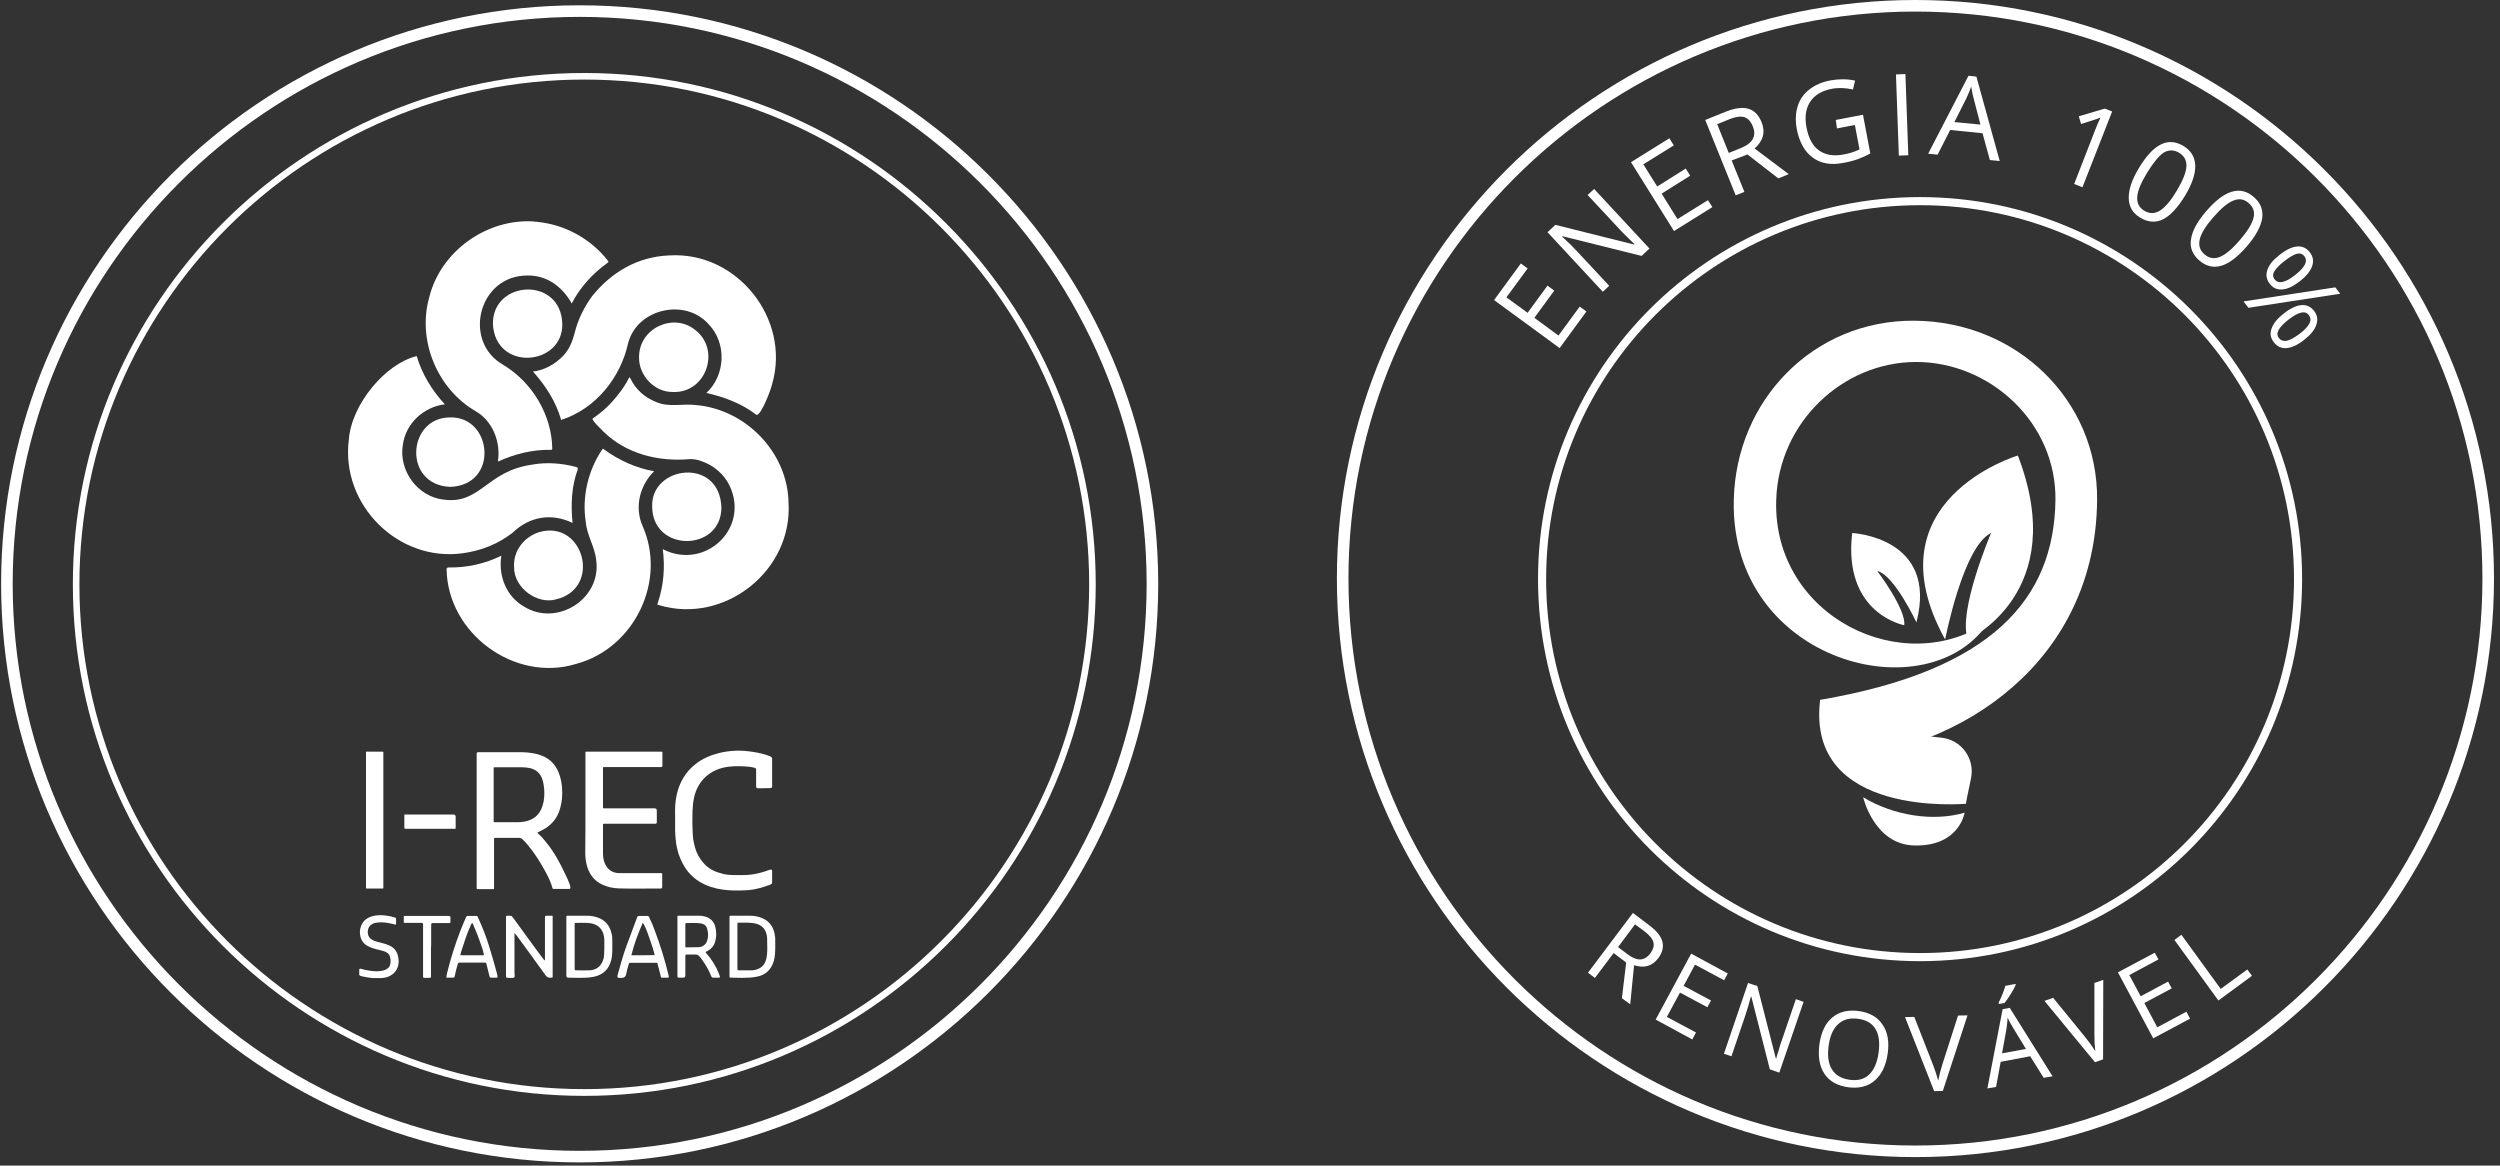 <svg width="311" height="145" viewBox="0 0 311 145" fill="none" xmlns="http://www.w3.org/2000/svg">
<rect x="0" y="0" width="311" height="145" fill="#333333" stroke="none"/>
<path d="M238.281 143.943C198.6 143.943 166.309 111.652 166.309 71.972C166.309 32.291 198.6 0 238.281 0C277.961 0 310.252 32.291 310.252 71.972C310.252 111.652 277.961 143.943 238.281 143.943ZM238.281 1.439C199.392 1.439 167.749 33.083 167.749 71.972C167.749 110.86 199.392 142.504 238.281 142.504C277.169 142.504 308.813 110.86 308.813 71.972C308.813 33.083 277.169 1.439 238.281 1.439Z" fill="white"/>
<path d="M238.856 24.518C212.611 24.518 191.331 45.798 191.331 72.043C191.331 98.289 212.611 119.569 238.856 119.569C265.102 119.569 286.382 98.289 286.382 72.043C286.382 45.798 265.102 24.518 238.856 24.518ZM238.856 118.561C213.163 118.561 192.339 97.737 192.339 72.043C192.339 46.35 213.163 25.526 238.856 25.526C264.55 25.526 285.374 46.35 285.374 72.043C285.374 97.737 264.55 118.561 238.856 118.561Z" fill="white"/>
<path d="M260.88 62.16C260.976 49.852 250.972 39.992 238.137 39.896C225.638 39.8 215.946 49.732 215.682 62.231C215.226 82.48 240.08 88.885 247.493 77.226C236.865 84.663 220.504 76.722 220.96 62.208C221.248 52.539 229.236 45.03 238.377 45.03C247.517 45.03 255.842 52.539 255.698 62.255C255.506 74.467 247.877 83.391 226.429 87.062C226.429 87.062 227.917 93.347 228.013 94.451C244.015 93.395 260.736 82.264 260.88 62.16Z" fill="white"/>
<path d="M226.43 87.037C226.43 87.037 233.243 90.972 241.472 91.764C243.991 92.004 245.718 94.379 245.19 96.85C244.83 98.529 244.542 99.968 244.566 99.992C244.566 99.968 224.582 101.864 226.43 87.037Z" fill="white"/>
<path d="M231.779 99.177C235.522 101.456 240.512 102.248 244.398 101.096C244.398 101.096 243.75 105.342 238.089 105.174C233.123 105.031 231.779 99.177 231.779 99.177Z" fill="white"/>
<path d="M236.889 77.777C236.889 77.777 229.236 76.386 230.412 66.31C230.412 66.31 241.16 66.814 238.401 77.417C238.401 77.417 235.618 71.492 233.531 71.036C233.531 71.036 237.129 75.762 236.889 77.777Z" fill="white"/>
<path d="M244.806 79.553C244.806 79.553 257.617 73.795 251.02 56.666C251.02 56.666 232.403 62.208 241.975 79.553C241.975 79.553 244.206 67.965 247.685 66.31C247.685 66.334 243.486 76.146 244.806 79.553Z" fill="white"/>
<path d="M197.353 38.745L194.018 43.303L185.862 37.329L189.196 32.771L190.036 33.395L187.397 36.993L190.036 38.913L192.507 35.53L193.347 36.154L190.876 39.536L193.874 41.744L196.513 38.145L197.353 38.745Z" fill="white"/>
<path d="M205.198 30.924L204.214 31.835L194.378 29.389L194.33 29.436C195.074 30.108 195.721 30.756 196.273 31.356L200.184 35.554L199.392 36.298L192.507 28.885L193.49 27.973L203.278 30.42L203.326 30.372C203.231 30.276 202.943 30.012 202.463 29.532C201.983 29.053 201.647 28.717 201.455 28.501L197.497 24.255L198.312 23.511L205.198 30.924Z" fill="white"/>
<path d="M213.019 25.766L208.244 28.741L202.895 20.176L207.669 17.201L208.22 18.089L204.43 20.44L206.157 23.199L209.708 20.968L210.26 21.855L206.709 24.087L208.676 27.253L212.467 24.902L213.019 25.766Z" fill="white"/>
<path d="M215.418 19.96L217.001 23.87L215.921 24.302L212.131 14.922L214.698 13.89C215.849 13.435 216.785 13.315 217.505 13.531C218.224 13.746 218.776 14.298 219.136 15.186C219.64 16.433 219.352 17.513 218.272 18.473L222.519 21.663L221.223 22.191L217.385 19.216L215.418 19.96ZM215.058 19.024L216.545 18.425C217.313 18.113 217.817 17.729 218.057 17.273C218.296 16.817 218.296 16.29 218.033 15.69C217.793 15.066 217.409 14.706 216.953 14.562C216.473 14.442 215.825 14.538 215.034 14.874L213.618 15.45L215.058 19.024Z" fill="white"/>
<path d="M228.373 14.922L231.755 14.274L232.667 19.096C232.163 19.36 231.659 19.6 231.131 19.792C230.604 19.984 229.98 20.152 229.26 20.272C227.749 20.56 226.501 20.344 225.494 19.6C224.486 18.857 223.838 17.681 223.526 16.074C223.335 15.042 223.358 14.107 223.622 13.243C223.886 12.379 224.366 11.683 225.086 11.132C225.782 10.58 226.669 10.196 227.701 10.004C228.756 9.812 229.788 9.812 230.772 10.028L230.508 11.132C229.548 10.916 228.636 10.892 227.821 11.06C226.621 11.3 225.734 11.827 225.182 12.667C224.63 13.507 224.486 14.586 224.726 15.858C224.99 17.201 225.494 18.161 226.285 18.713C227.077 19.288 228.109 19.456 229.356 19.216C230.052 19.096 230.7 18.881 231.323 18.593L230.748 15.546L228.516 15.978L228.373 14.922Z" fill="white"/>
<path d="M236.217 19.36L235.857 9.26L237.033 9.212L237.393 19.312L236.217 19.36Z" fill="white"/>
<path d="M247.541 19.912L246.629 16.577L242.599 16.169L241.04 19.24L239.864 19.12L244.878 9.428L245.862 9.524L248.765 20.032L247.541 19.912ZM246.366 15.498L245.526 12.259C245.406 11.851 245.31 11.347 245.214 10.772C245.07 11.203 244.878 11.659 244.638 12.187L243.127 15.186L246.366 15.498Z" fill="white"/>
<path d="M259.057 23.295L258.025 22.887L260.64 16.17C260.856 15.618 261.072 15.09 261.312 14.61C261.192 14.658 261.048 14.73 260.904 14.778C260.76 14.826 260.088 15.042 258.889 15.426L258.601 14.466L261.839 13.507L262.751 13.867L259.057 23.295Z" fill="white"/>
<path d="M271.819 24.35C270.908 25.838 269.996 26.821 269.084 27.277C268.173 27.733 267.213 27.661 266.254 27.085C265.318 26.534 264.838 25.718 264.814 24.662C264.79 23.607 265.198 22.359 266.086 20.896C266.997 19.384 267.909 18.401 268.821 17.969C269.732 17.513 270.668 17.585 271.627 18.161C272.563 18.737 273.043 19.528 273.091 20.584C273.115 21.663 272.683 22.911 271.819 24.35ZM267.093 21.495C266.326 22.767 265.918 23.751 265.87 24.518C265.822 25.262 266.11 25.838 266.757 26.222C267.405 26.605 268.053 26.605 268.701 26.198C269.348 25.79 270.044 24.974 270.788 23.727C271.532 22.479 271.939 21.495 271.987 20.728C272.035 19.984 271.747 19.408 271.076 19C270.428 18.617 269.78 18.617 269.132 19C268.557 19.408 267.861 20.248 267.093 21.495Z" fill="white"/>
<path d="M279.52 30.636C278.369 31.955 277.313 32.771 276.33 33.059C275.346 33.347 274.434 33.131 273.571 32.387C272.755 31.668 272.395 30.804 272.563 29.772C272.707 28.741 273.331 27.565 274.458 26.27C275.61 24.926 276.665 24.134 277.649 23.847C278.633 23.559 279.544 23.775 280.384 24.518C281.224 25.238 281.56 26.126 281.416 27.157C281.248 28.189 280.624 29.34 279.52 30.636ZM275.346 27.013C274.386 28.117 273.811 29.052 273.643 29.796C273.475 30.54 273.667 31.14 274.242 31.643C274.818 32.147 275.466 32.243 276.162 31.955C276.857 31.668 277.697 30.972 278.633 29.868C279.592 28.765 280.144 27.853 280.336 27.109C280.528 26.366 280.312 25.766 279.736 25.262C279.16 24.758 278.537 24.662 277.841 24.95C277.145 25.214 276.306 25.91 275.346 27.013Z" fill="white"/>
<path d="M291.132 36.538L279.712 38.289L279.089 37.497L290.508 35.746L291.132 36.538ZM286.118 34.978C285.278 35.626 284.559 35.962 283.911 36.01C283.263 36.058 282.735 35.818 282.327 35.266C281.944 34.762 281.848 34.186 282.064 33.563C282.279 32.939 282.783 32.315 283.599 31.691C284.415 31.044 285.158 30.708 285.782 30.66C286.406 30.612 286.934 30.852 287.341 31.38C287.749 31.907 287.845 32.483 287.629 33.107C287.413 33.731 286.91 34.354 286.118 34.978ZM286.646 42.271C285.83 42.919 285.086 43.255 284.439 43.303C283.791 43.351 283.263 43.111 282.855 42.559C282.447 42.031 282.351 41.48 282.591 40.856C282.807 40.232 283.311 39.608 284.127 38.984C284.942 38.337 285.686 38.001 286.31 37.953C286.934 37.905 287.461 38.145 287.869 38.673C288.277 39.2 288.373 39.752 288.157 40.376C287.965 41.024 287.437 41.647 286.646 42.271ZM284.175 32.483C283.551 32.963 283.143 33.395 282.927 33.755C282.711 34.138 282.735 34.474 282.975 34.762C283.431 35.362 284.295 35.17 285.518 34.21C286.742 33.251 287.126 32.483 286.67 31.883C286.43 31.571 286.118 31.476 285.71 31.571C285.302 31.691 284.798 32.003 284.175 32.483ZM284.702 39.752C284.079 40.232 283.671 40.664 283.455 41.048C283.263 41.431 283.263 41.767 283.503 42.055C283.743 42.367 284.079 42.463 284.487 42.391C284.894 42.295 285.422 42.007 286.07 41.528C286.694 41.048 287.102 40.616 287.293 40.232C287.485 39.848 287.461 39.512 287.221 39.2C286.982 38.889 286.67 38.793 286.262 38.889C285.83 38.984 285.326 39.272 284.702 39.752Z" fill="white"/>
<path d="M200.735 118.561L198.408 121.656L197.545 121.008L203.135 113.571L205.174 115.107C206.085 115.802 206.637 116.474 206.805 117.146C206.973 117.818 206.805 118.513 206.277 119.209C205.534 120.193 204.55 120.48 203.278 120.073L202.799 124.943L201.767 124.175L202.295 119.737L200.735 118.561ZM201.287 117.818L202.463 118.705C203.063 119.161 203.614 119.377 204.07 119.353C204.526 119.329 204.958 119.065 205.318 118.585C205.678 118.081 205.797 117.626 205.678 117.194C205.558 116.762 205.174 116.306 204.526 115.826L203.398 114.987L201.287 117.818Z" fill="white"/>
<path d="M210.524 129.309L205.965 126.838L210.38 118.633L214.938 121.104L214.482 121.944L210.859 120.001L209.444 122.64L212.851 124.463L212.395 125.303L208.988 123.479L207.357 126.502L210.979 128.445L210.524 129.309Z" fill="white"/>
<path d="M221.343 133.435L220.168 133.027L217.865 123.983L217.817 123.959C217.577 124.847 217.337 125.662 217.097 126.382L215.394 131.396L214.458 131.084L217.457 122.28L218.609 122.663L220.912 131.66L220.96 131.684C220.984 131.564 221.08 131.228 221.271 130.628C221.439 130.029 221.583 129.597 221.679 129.357L223.407 124.295L224.366 124.631L221.343 133.435Z" fill="white"/>
<path d="M234.826 131.084C234.61 132.572 234.082 133.675 233.219 134.419C232.355 135.163 231.251 135.426 229.932 135.258C228.564 135.067 227.581 134.515 226.957 133.579C226.333 132.644 226.141 131.42 226.333 129.909C226.549 128.397 227.077 127.294 227.941 126.574C228.804 125.854 229.908 125.59 231.275 125.782C232.595 125.974 233.578 126.526 234.202 127.486C234.826 128.397 235.042 129.621 234.826 131.084ZM227.485 130.077C227.317 131.324 227.437 132.308 227.893 133.027C228.325 133.747 229.068 134.179 230.076 134.323C231.107 134.467 231.923 134.251 232.523 133.675C233.123 133.099 233.53 132.188 233.698 130.94C233.866 129.693 233.746 128.733 233.315 128.013C232.883 127.294 232.163 126.862 231.155 126.742C230.124 126.598 229.308 126.814 228.684 127.39C228.061 127.941 227.653 128.829 227.485 130.077Z" fill="white"/>
<path d="M243.582 126.334L244.758 126.31L241.687 135.714L240.608 135.738L236.985 126.526L238.137 126.502L240.464 132.452C240.728 133.147 240.944 133.795 241.111 134.443C241.255 133.747 241.423 133.051 241.639 132.38L243.582 126.334Z" fill="white"/>
<path d="M254.234 134.083L252.555 131.396L248.885 132.092L248.309 135.211L247.229 135.403L249.125 125.543L250.012 125.375L255.338 133.891L254.234 134.083ZM248.621 124.751C248.765 124.463 248.933 124.103 249.101 123.695C249.268 123.287 249.388 122.928 249.46 122.64L250.732 122.4L250.756 122.52C250.612 122.832 250.42 123.215 250.132 123.671C249.844 124.127 249.58 124.511 249.364 124.775L248.669 124.895L248.621 124.751ZM252.027 130.485L250.42 127.846C250.204 127.51 249.988 127.102 249.748 126.598C249.724 127.006 249.676 127.486 249.604 127.99L249.053 131.036L252.027 130.485Z" fill="white"/>
<path d="M260.544 122.28L261.647 121.896L261.623 131.78L260.616 132.14L254.33 124.511L255.41 124.127L259.44 129.069C259.896 129.645 260.304 130.197 260.664 130.772C260.568 130.077 260.544 129.357 260.544 128.637V122.28Z" fill="white"/>
<path d="M272.443 126.718L267.861 129.165L263.471 120.96L268.053 118.513L268.509 119.353L264.886 121.296L266.302 123.935L269.708 122.112L270.164 122.952L266.757 124.775L268.365 127.798L271.987 125.854L272.443 126.718Z" fill="white"/>
<path d="M275.97 124.463L270.5 116.93L271.363 116.282L276.257 123.023L279.568 120.6L280.144 121.392L275.97 124.463Z" fill="white"/>
<path d="M72.11 144.603C32.43 144.603 0.139 112.312 0.139 72.632C0.139 32.952 32.43 0.66 72.11 0.66C111.791 0.66 144.082 32.952 144.082 72.632C144.082 112.312 111.791 144.603 72.11 144.603ZM72.11 2.1C33.222 2.1 1.578 33.743 1.578 72.632C1.578 111.52 33.222 143.164 72.11 143.164C110.999 143.164 142.642 111.52 142.642 72.632C142.642 33.743 110.999 2.1 72.11 2.1Z" fill="white"/>
<path d="M72.686 9.081C37.612 9.081 9.063 37.63 9.063 72.704C9.063 107.778 37.612 136.327 72.686 136.327C107.76 136.327 136.309 107.778 136.309 72.704C136.309 37.63 107.76 9.081 72.686 9.081ZM72.686 135.487C38.044 135.487 9.879 107.322 9.879 72.704C9.879 38.086 38.044 9.897 72.686 9.897C107.328 9.897 135.493 38.062 135.493 72.704C135.493 107.322 107.304 135.487 72.686 135.487Z" fill="white"/>
<path d="M43.394 54.711C43.706 50.297 47.976 45.211 51.838 44.299C52.51 46.554 53.733 48.569 55.341 50.297C52.702 50.609 50.447 52.696 50.111 55.359C49.583 58.549 51.934 61.764 55.149 62.148C59.779 62.796 60.475 58.621 66.161 57.806C67.984 57.47 69.879 57.614 71.678 58.094C71.854 58.142 71.918 58.245 71.87 58.406C71.079 60.541 71.007 62.82 71.223 65.051C68.584 63.779 65.849 64.259 63.762 66.274C61.986 67.666 59.851 68.505 57.62 68.817C49.535 69.969 42.362 62.772 43.394 54.711Z" fill="white"/>
<path d="M66.856 27.602C70.287 27.938 73.502 29.713 75.613 32.424C75.733 32.568 75.733 32.592 75.589 32.688C73.742 34.007 72.158 35.734 71.127 37.75C69.831 35.471 67.768 34.055 65.081 34.295C59.419 34.727 57.644 42.548 62.586 45.379C66.185 47.538 68.632 51.568 68.704 55.791C68.704 55.903 68.648 55.959 68.536 55.959C66.233 55.91 64.002 56.486 61.938 57.422C62.322 55.047 61.315 52.384 59.179 51.16C54.381 48.377 51.886 42.332 53.398 36.982C54.813 31.248 60.571 27.146 66.449 27.554C66.545 27.626 66.713 27.554 66.856 27.602Z" fill="white"/>
<path d="M81.371 58.621C79.595 60.373 78.924 63.036 79.907 65.363C83.002 72.224 78.924 80.645 71.678 82.588C64.025 84.939 55.677 78.797 55.557 70.809C55.557 70.681 55.621 70.609 55.749 70.593C58.028 70.641 60.331 70.137 62.37 69.129C61.962 71.576 62.97 74.215 65.201 75.463C69.279 78.006 74.821 74.503 74.173 69.729C74.029 68.074 73.022 66.634 72.878 64.979C72.374 61.836 73.142 58.549 74.917 55.91C74.989 55.815 75.037 55.815 75.109 55.886C76.98 57.254 79.115 58.237 81.371 58.621Z" fill="white"/>
<path d="M98.092 62.532C98.62 70.976 90.151 77.694 82.042 75.295C81.706 75.223 81.754 75.223 81.85 74.935C82.57 72.8 82.738 70.545 82.45 68.314C87.656 71 93.318 65.77 90.751 60.397C90.055 58.957 88.736 57.854 87.2 57.35C86.768 57.182 86.312 57.11 85.857 57.11C81.97 57.47 77.892 56.486 75.061 53.679C74.869 53.463 73.358 52.096 73.79 52.024C74.653 51.424 75.469 50.752 76.165 49.961C76.956 49.073 77.7 48.114 78.228 47.034C78.252 46.962 78.324 46.89 78.396 47.034C79.091 48.473 80.195 49.457 81.682 50.033C83.266 50.704 84.969 50.177 86.624 50.393C92.814 50.944 97.996 56.318 98.092 62.532Z" fill="white"/>
<path d="M87.872 48.881C90.247 46.698 90.439 42.692 88.16 40.34C85.257 37.054 79.331 38.373 78.156 42.62C77.22 46.962 74.125 50.848 69.807 52.24C69.159 49.961 67.888 47.993 66.304 46.218C67.768 46.05 69.087 45.283 70.095 44.227C70.839 43.411 71.222 42.452 71.486 41.42C71.894 39.765 72.638 38.253 73.645 36.862C76.069 33.839 79.307 31.944 83.218 31.776C91.662 31.224 98.404 39.669 96.053 47.778C95.933 48.401 94.685 51.712 94.109 51.616C92.286 50.201 90.103 49.385 87.872 48.881Z" fill="white"/>
<path d="M72.83 100.101V93.744C72.83 93.48 72.806 93.504 73.07 93.504H82.162C82.402 93.504 82.402 93.48 82.402 93.72V95.255C82.402 95.367 82.346 95.423 82.234 95.423H75.253C74.989 95.423 75.013 95.399 75.013 95.663V100.365C75.013 100.581 75.013 100.557 75.229 100.557H81.419C81.611 100.557 81.707 100.653 81.707 100.845V102.284C81.707 102.412 81.643 102.476 81.515 102.476H75.277C74.989 102.476 75.013 102.452 75.013 102.74V106.171C75.013 106.531 75.061 106.914 75.181 107.25C75.493 108.138 76.141 108.618 77.076 108.618H82.258C82.354 108.618 82.378 108.642 82.378 108.738V110.345C82.378 110.473 82.306 110.537 82.162 110.537H80.483C79.308 110.537 78.132 110.561 76.957 110.513C76.429 110.489 75.925 110.417 75.445 110.249C74.174 109.841 73.382 109.002 73.022 107.73C72.878 107.202 72.806 106.674 72.806 106.123C72.83 104.107 72.83 102.116 72.83 100.101Z" fill="white"/>
<path d="M83.986 101.78C83.986 101.325 83.962 100.701 84.01 100.053C84.106 98.901 84.393 97.798 84.993 96.79C85.377 96.119 85.881 95.567 86.481 95.087C87.368 94.367 88.4 93.936 89.479 93.672C90.655 93.384 91.879 93.312 93.078 93.456C93.894 93.552 94.709 93.696 95.477 93.96C95.621 94.007 95.741 94.055 95.885 94.127C95.981 94.175 96.053 94.271 96.053 94.391V97.822C96.053 97.95 95.989 98.022 95.861 98.038C95.405 98.038 94.925 98.062 94.469 98.062C94.374 98.062 94.278 98.062 94.182 98.038C94.11 98.014 94.062 97.966 94.062 97.894V95.759C94.062 95.647 94.006 95.567 93.894 95.519C93.63 95.447 93.366 95.399 93.102 95.375C92.286 95.303 91.495 95.279 90.679 95.375C88.376 95.639 86.793 97.102 86.337 99.237C86.217 99.789 86.169 100.365 86.145 100.941C86.121 101.828 86.121 102.716 86.169 103.604C86.193 104.227 86.289 104.827 86.457 105.427C86.672 106.195 87.056 106.866 87.608 107.466C88.28 108.186 89.12 108.522 90.055 108.738C90.487 108.834 90.919 108.858 91.351 108.858C91.927 108.858 92.502 108.882 93.078 108.834C93.798 108.786 94.493 108.618 95.165 108.402C95.381 108.33 95.597 108.234 95.813 108.186C96.005 108.162 96.053 108.186 96.053 108.378V109.745C96.053 109.889 96.005 109.961 95.885 110.009C95.813 110.033 95.765 110.081 95.693 110.105C94.853 110.393 94.014 110.657 93.126 110.729C92.526 110.777 91.903 110.777 91.279 110.777C90.319 110.753 89.383 110.633 88.472 110.345C87.152 109.913 86.049 109.169 85.281 108.018C84.777 107.25 84.417 106.411 84.225 105.523C84.058 104.779 84.01 104.035 83.986 103.292C83.986 102.788 83.986 102.38 83.986 101.78Z" fill="white"/>
<path d="M81.131 63.012C80.939 57.926 89.552 56.798 89.743 63.156C89.695 68.673 81.155 68.745 81.131 63.012Z" fill="white"/>
<path d="M61.315 40.293C61.267 34.823 69.831 34.343 69.951 40.341C69.999 45.523 61.626 46.266 61.315 40.293Z" fill="white"/>
<path d="M56.012 60.565C50.111 60.349 50.639 51.928 55.988 51.928C61.266 51.784 62.106 60.349 56.012 60.565Z" fill="white"/>
<path d="M83.698 48.761C81.419 48.809 79.451 46.698 79.499 44.443C79.475 40.82 83.77 38.877 86.433 41.012C89.743 43.483 87.848 48.953 83.698 48.761Z" fill="white"/>
<path d="M63.954 70.569C63.81 68.529 65.201 66.802 67.049 66.202C72.614 64.571 74.965 73.232 69.112 74.575C66.833 75.199 63.93 73.136 63.954 70.569Z" fill="white"/>
<path d="M47.688 102.02V110.297C47.688 110.561 47.736 110.537 47.448 110.537H45.745C45.505 110.537 45.529 110.561 45.529 110.297V93.767C45.529 93.456 45.481 93.504 45.793 93.504H47.496C47.712 93.504 47.688 93.48 47.688 93.719V102.02Z" fill="white"/>
<path d="M64.001 116.079V120.901C64.001 121.069 64.025 121.213 64.025 121.381C64.025 121.597 63.977 121.645 63.761 121.645C63.594 121.645 63.426 121.669 63.234 121.645C62.994 121.645 62.946 121.621 62.946 121.357V114.16C62.946 113.92 62.922 113.944 63.162 113.92C63.69 113.92 63.618 113.896 63.929 114.304C65.177 115.983 66.353 117.686 67.624 119.342C67.672 119.39 67.696 119.438 67.768 119.485C67.792 119.414 67.792 119.342 67.792 119.27V114.088C67.792 113.992 67.84 113.936 67.936 113.92H68.632C68.728 113.92 68.776 113.944 68.752 114.04V121.381C68.752 121.645 68.776 121.597 68.512 121.621C68.2 121.669 68.008 121.525 67.84 121.285C66.688 119.677 65.513 118.07 64.337 116.463C64.241 116.343 64.145 116.223 64.001 116.079Z" fill="white"/>
<path d="M47.544 121.668H46.297C45.865 121.62 45.433 121.548 45.025 121.452C44.953 121.428 44.905 121.428 44.857 121.404C44.737 121.356 44.665 121.284 44.689 121.165V120.685C44.689 120.517 44.737 120.469 44.905 120.517C45.217 120.613 45.529 120.685 45.865 120.733C46.44 120.829 46.992 120.877 47.568 120.757C47.76 120.709 47.952 120.661 48.12 120.541C48.408 120.373 48.552 120.109 48.576 119.773C48.6 119.557 48.6 119.365 48.552 119.149C48.48 118.789 48.288 118.55 47.952 118.406C47.64 118.262 47.28 118.214 46.944 118.118C46.632 118.046 46.321 117.95 46.033 117.83C45.841 117.734 45.649 117.638 45.481 117.518C45.049 117.182 44.833 116.726 44.785 116.199C44.761 115.983 44.761 115.791 44.809 115.575C44.977 114.687 45.529 114.183 46.368 113.967C46.896 113.823 47.448 113.823 48 113.895C48.384 113.943 48.743 114.015 49.103 114.135C49.223 114.159 49.271 114.207 49.271 114.327V114.879C49.271 115.023 49.247 115.023 49.127 114.999C48.864 114.951 48.624 114.879 48.36 114.831C47.808 114.735 47.256 114.687 46.704 114.807C46.56 114.831 46.416 114.879 46.297 114.951C45.841 115.215 45.697 115.695 45.769 116.175C45.817 116.51 46.009 116.726 46.273 116.894C46.512 117.038 46.752 117.11 47.016 117.182C47.376 117.278 47.712 117.35 48.072 117.47C48.216 117.518 48.336 117.566 48.48 117.638C49.127 117.95 49.463 118.478 49.559 119.197C49.607 119.509 49.607 119.797 49.535 120.109C49.343 120.877 48.816 121.332 48.096 121.572C47.904 121.62 47.712 121.644 47.544 121.668Z" fill="white"/>
<path d="M53.614 118.214V121.404C53.614 121.62 53.614 121.644 53.374 121.644H52.822C52.654 121.644 52.63 121.596 52.63 121.452V114.999C52.63 114.871 52.566 114.807 52.438 114.807H50.327C50.255 114.807 50.231 114.783 50.231 114.711V114.039C50.231 113.967 50.255 113.943 50.327 113.943H55.845C55.973 113.943 56.037 114.007 56.037 114.135V114.687C56.037 114.807 55.989 114.831 55.893 114.831H53.83C53.702 114.831 53.638 114.895 53.638 115.023V117.59C53.614 117.782 53.614 117.998 53.614 118.214Z" fill="white"/>
<path d="M53.494 103.1H50.447C50.351 103.1 50.303 103.076 50.303 102.98V101.445C50.303 101.349 50.327 101.301 50.423 101.325H56.397C56.589 101.325 56.685 101.421 56.685 101.612V102.908C56.685 103.124 56.709 103.1 56.469 103.1H53.494Z" fill="white"/>
<path d="M70.959 110.393C70.935 110.249 70.911 110.129 70.863 109.985C70.719 109.577 70.527 109.169 70.335 108.785C69.663 107.322 68.896 105.931 67.864 104.683C67.624 104.395 67.384 104.083 67.096 103.843C67.024 103.795 66.976 103.723 66.928 103.675C66.832 103.58 66.832 103.556 66.976 103.508C67.264 103.364 67.552 103.22 67.84 103.052C68.584 102.572 69.16 101.924 69.495 101.109C69.711 100.557 69.831 100.005 69.903 99.405C69.999 98.422 69.927 97.438 69.639 96.502C69.255 95.279 68.512 94.391 67.288 93.959C66.545 93.695 65.801 93.6 65.009 93.576H59.467C59.355 93.576 59.299 93.632 59.299 93.743V110.369C59.299 110.609 59.276 110.609 59.515 110.609H61.243C61.507 110.609 61.459 110.609 61.459 110.369V104.347C61.459 104.275 61.483 104.227 61.578 104.227H64.529C64.721 104.227 64.865 104.275 65.009 104.419C65.249 104.635 65.441 104.875 65.657 105.115C66.545 106.171 67.264 107.346 67.912 108.546C68.248 109.169 68.56 109.817 68.728 110.489C68.752 110.561 68.776 110.585 68.848 110.585H70.839C70.959 110.537 70.959 110.513 70.959 110.393ZM65.201 102.212C64.937 102.26 64.649 102.284 64.362 102.284H61.602C61.435 102.284 61.411 102.284 61.411 102.092V95.639C61.411 95.447 61.387 95.447 61.602 95.447H64.961C65.321 95.447 65.657 95.495 65.993 95.567C66.713 95.759 67.216 96.214 67.456 96.91C67.6 97.318 67.648 97.726 67.696 98.134C67.744 98.829 67.72 99.525 67.504 100.197C67.168 101.348 66.377 102.02 65.201 102.212Z" fill="white"/>
<path d="M76.165 116.751C76.165 116.535 76.141 116.319 76.069 116.103C75.853 115.143 75.301 114.471 74.341 114.136C73.934 113.992 73.502 113.92 73.046 113.92H70.575C70.503 113.92 70.455 113.944 70.455 114.04V121.381C70.455 121.541 70.535 121.621 70.695 121.621C71.199 121.621 71.678 121.645 72.182 121.645C72.758 121.645 73.334 121.621 73.91 121.501C75.013 121.261 75.733 120.589 76.021 119.485C76.117 119.15 76.165 118.79 76.165 118.43C76.189 117.878 76.165 117.326 76.165 116.751ZM75.157 118.694C75.157 118.958 75.109 119.222 75.013 119.461C74.749 120.229 74.15 120.685 73.334 120.709C72.782 120.733 72.206 120.709 71.655 120.709C71.543 120.709 71.487 120.653 71.487 120.541V114.927C71.487 114.831 71.511 114.807 71.607 114.807C72.086 114.807 72.542 114.783 73.022 114.807C73.214 114.831 73.43 114.831 73.622 114.879C74.461 115.071 74.989 115.623 75.133 116.487C75.181 116.727 75.181 116.966 75.181 117.206C75.181 117.686 75.181 118.19 75.157 118.694Z" fill="white"/>
<path d="M96.437 116.751C96.437 116.535 96.389 116.319 96.341 116.079C96.125 115.119 95.573 114.471 94.613 114.136C94.206 113.992 93.798 113.92 93.39 113.92H90.895C90.799 113.92 90.727 113.944 90.751 114.064V121.405C90.751 121.597 90.751 121.621 90.967 121.621C91.423 121.621 91.878 121.645 92.334 121.645C92.934 121.645 93.534 121.621 94.134 121.501C95.237 121.309 95.909 120.637 96.245 119.605C96.341 119.294 96.389 118.958 96.413 118.622C96.461 117.998 96.437 117.374 96.437 116.751ZM95.429 118.598C95.405 118.934 95.357 119.246 95.237 119.557C95.021 120.181 94.541 120.517 93.918 120.661C93.774 120.685 93.63 120.709 93.486 120.709H91.902C91.79 120.709 91.734 120.653 91.734 120.541V114.903C91.734 114.831 91.758 114.783 91.855 114.783C92.55 114.783 93.246 114.735 93.942 114.879C94.254 114.951 94.541 115.071 94.781 115.263C95.117 115.527 95.285 115.887 95.381 116.319C95.405 116.439 95.429 116.583 95.429 116.703C95.429 117.35 95.477 117.974 95.429 118.598Z" fill="white"/>
<path d="M89.551 121.452C89.527 121.332 89.455 121.237 89.431 121.117C89.047 120.181 88.544 119.341 87.872 118.598C87.824 118.55 87.8 118.502 87.776 118.43C87.8 118.406 87.824 118.406 87.848 118.382C88.448 118.118 88.856 117.662 89 117.014C89.144 116.462 89.12 115.911 89 115.359C88.832 114.639 88.4 114.207 87.704 114.015C87.464 113.943 87.224 113.919 86.984 113.919H84.489C84.249 113.919 84.273 113.895 84.273 114.135V121.38C84.273 121.572 84.297 121.62 84.489 121.62H84.993C85.169 121.62 85.257 121.524 85.257 121.332V118.909C85.257 118.797 85.313 118.742 85.425 118.742H86.576C86.697 118.742 86.816 118.789 86.888 118.861C87.008 118.957 87.104 119.077 87.2 119.197C87.704 119.893 88.16 120.613 88.472 121.428C88.52 121.548 88.592 121.62 88.736 121.62H89.431C89.551 121.62 89.575 121.572 89.551 121.452ZM86.888 117.83C86.385 117.854 85.881 117.83 85.377 117.854C85.257 117.854 85.257 117.782 85.257 117.71V114.975C85.257 114.903 85.257 114.831 85.377 114.831C85.953 114.831 86.504 114.783 87.08 114.855C87.2 114.879 87.344 114.903 87.464 114.951C87.728 115.047 87.896 115.263 87.968 115.527C88.112 116.031 88.136 116.534 87.968 117.038C87.8 117.518 87.416 117.806 86.888 117.83Z" fill="white"/>
<path d="M61.818 121.093C61.53 119.989 61.194 118.861 60.859 117.758C60.475 116.486 59.971 115.239 59.419 114.039C59.371 113.943 59.323 113.943 59.251 113.943H58.196C58.076 113.943 58.028 113.991 57.98 114.087C57.74 114.663 57.476 115.239 57.26 115.815C56.612 117.518 56.06 119.245 55.629 120.997C55.581 121.189 55.533 121.404 55.533 121.62H56.372C56.492 121.62 56.54 121.548 56.564 121.452C56.66 120.925 56.804 120.421 56.948 119.917C56.98 119.805 57.052 119.749 57.164 119.749H60.307C60.435 119.749 60.507 119.813 60.523 119.941C60.643 120.445 60.763 120.949 60.883 121.428C60.931 121.572 60.955 121.62 61.099 121.62H61.818C61.89 121.62 61.89 121.596 61.89 121.524C61.89 121.38 61.866 121.237 61.818 121.093ZM60.019 118.838H57.38C57.284 118.838 57.26 118.79 57.284 118.718C57.308 118.574 57.356 118.43 57.404 118.286C57.74 117.23 58.076 116.175 58.532 115.167C58.58 115.047 58.627 114.927 58.724 114.807C58.843 114.903 58.891 115.047 58.939 115.191C59.251 115.887 59.515 116.582 59.755 117.278C59.923 117.758 60.091 118.214 60.187 118.718V118.79C60.115 118.861 60.067 118.838 60.019 118.838Z" fill="white"/>
<path d="M83.194 121.452C83.17 121.333 83.146 121.237 83.122 121.141C82.69 119.341 82.139 117.59 81.491 115.863C81.275 115.263 81.035 114.663 80.747 114.087C80.699 113.967 80.627 113.943 80.507 113.943H79.5C79.372 113.943 79.292 113.999 79.26 114.111C78.972 114.879 78.684 115.671 78.396 116.438C78.132 117.158 77.844 117.878 77.604 118.622C77.341 119.461 77.101 120.325 76.861 121.189C76.837 121.285 76.813 121.357 76.813 121.452C76.813 121.596 76.837 121.644 76.981 121.644H77.365C77.652 121.644 77.828 121.5 77.892 121.213C77.964 120.781 78.084 120.373 78.204 119.965C78.252 119.773 78.276 119.773 78.468 119.773H81.635C81.731 119.773 81.779 119.797 81.803 119.893C81.827 120.061 81.875 120.205 81.923 120.349C82.019 120.733 82.115 121.117 82.211 121.5C82.235 121.572 82.235 121.644 82.331 121.62H83.05C83.194 121.62 83.218 121.596 83.194 121.452ZM78.54 118.838C78.876 117.446 79.38 116.127 79.956 114.807C80.075 114.927 80.123 115.047 80.171 115.143C80.411 115.623 80.603 116.151 80.771 116.654C81.011 117.35 81.275 118.07 81.443 118.814C80.483 118.837 79.524 118.838 78.54 118.838Z" fill="white"/>
</svg>
